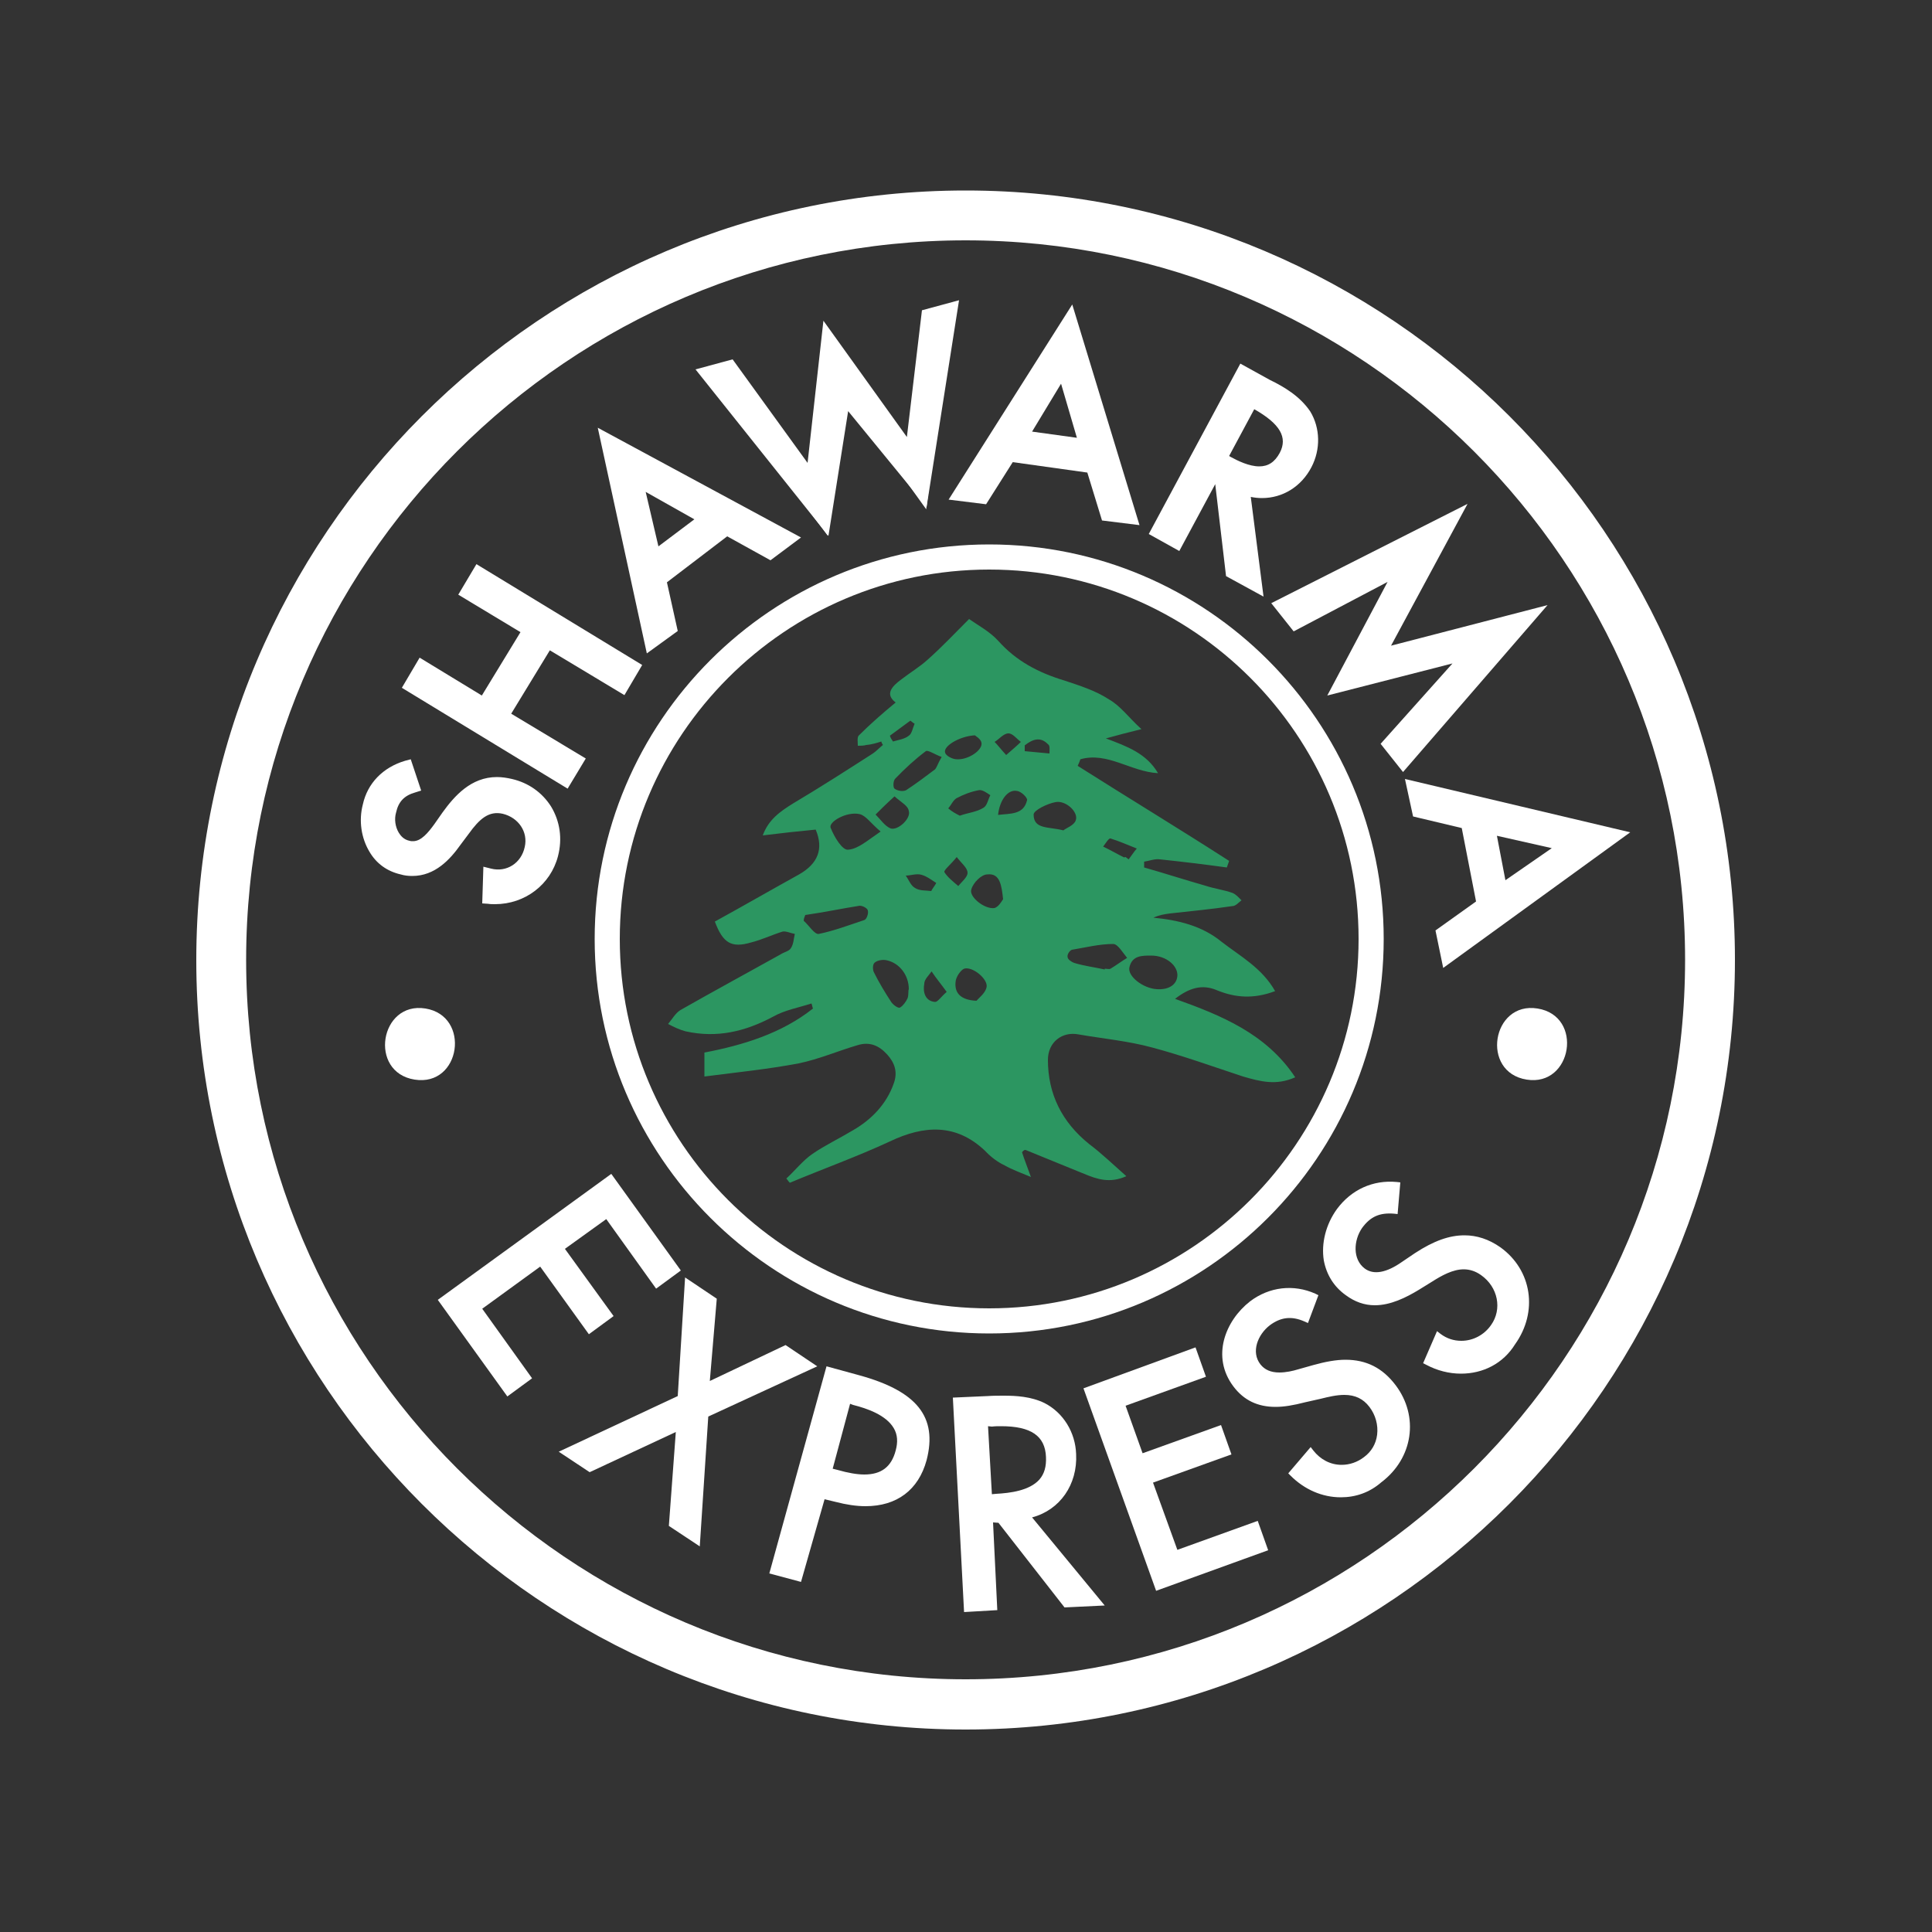 <?xml version="1.0" encoding="utf-8"?>
<!-- Generator: Adobe Illustrator 19.2.1, SVG Export Plug-In . SVG Version: 6.00 Build 0)  -->
<svg version="1.1" id="Layer_1" xmlns="http://www.w3.org/2000/svg" xmlns:xlink="http://www.w3.org/1999/xlink" x="0px" y="0px"
	 viewBox="0 0 500 500" style="enable-background:new 0 0 500 500;" xml:space="preserve">
<rect x="0" y="0" width="500" height="500" fill="#333333" stroke="none"/>
<style type="text/css">
	.st0{fill:#FFFFFF;}
	.st1{fill:#2C9661;}
</style>
<g>
	<title>Layer 1</title>
	<g id="svg_23">
		<g id="svg_1">
			<path class="st0" d="M256,345.1c-56.3,0-102.1-45.8-102.1-102.1S199.7,140.9,256,140.9c56.3,0,102.1,45.8,102.1,102.1
				S312.3,345.1,256,345.1z M256,147.4c-52.7,0-95.6,42.9-95.6,95.6c0,52.7,42.9,95.6,95.6,95.6s95.6-42.9,95.6-95.6
				S308.8,147.4,256,147.4z"/>
		</g>
		<g id="svg_2">
			<path class="st1" d="M264.5,298.2c0.6,1.9,1.3,3.6,2.3,6.4c-2.6-1.1-4.9-1.9-6.8-3c-1.9-0.9-3.6-2.2-5.1-3.8
				c-7.5-7.1-15.8-6.6-24.6-2.4c-8.4,3.9-17.3,7.1-25.9,10.7c-0.4-0.4-0.6-0.8-0.9-1.1c2.3-2.1,4.3-4.7,6.8-6.4
				c3.2-2.2,6.8-3.9,10.3-6c4.9-2.8,8.8-6.8,10.7-12.2c1.1-3,0.2-5.4-1.7-7.5c-2.1-2.3-4.5-3.4-7.7-2.4c-5.1,1.5-9.9,3.6-15.2,4.7
				c-7.9,1.5-15.9,2.3-24.4,3.4c0-2.6,0-4.1,0-6.2c9.9-1.9,19.9-4.9,28.1-11.4c-0.2-0.4-0.2-0.9-0.4-1.3c-3.4,1.1-6.9,1.7-9.9,3.4
				c-7.3,3.9-14.6,5.6-22.7,3.8c-1.5-0.4-3-1.1-4.5-1.9c1.1-1.3,1.9-2.8,3.2-3.6c8.6-4.9,17.3-9.6,25.9-14.4
				c0.9-0.6,2.1-0.8,2.6-1.5c0.8-1.1,0.8-2.6,1.1-3.8c-1.1-0.2-2.3-0.8-3.2-0.6c-2.6,0.8-5.3,2.1-8.1,2.8c-5.1,1.5-7.3,0.2-9.4-5.4
				c7.1-3.9,14.4-8.1,21.8-12.2c4.9-2.8,6.4-6.6,4.3-11.6c-4.3,0.4-8.8,0.9-13.7,1.5c1.5-4.1,4.5-6.2,7.9-8.3
				c6.9-4.1,13.9-8.6,20.6-12.9c0.9-0.6,1.7-1.5,2.6-2.2c-0.2-0.4-0.4-0.6-0.4-0.9c-1.3,0.4-2.6,0.8-3.9,0.9
				c-0.7,0.2-1.5,0.2-2.2,0.2c0-0.9-0.2-2.1,0.2-2.6c3-3,6.2-5.8,9.6-8.6c-2.8-2.1-1.1-4.1,1.5-6c2.2-1.7,4.7-3.2,6.8-5.1
				c3.6-3.2,6.8-6.6,10.7-10.5c2.1,1.5,5.3,3.2,7.5,5.6c4.7,5.3,10.5,8.3,17.1,10.3c3.9,1.3,8.1,2.6,11.6,4.9c3,1.7,5.1,4.7,8.4,7.7
				c-3.6,0.9-6,1.5-9.2,2.4c5.6,2.1,10.5,3.9,13.5,9c-7.1-0.4-13.1-5.6-20.1-3.6c-0.2,0.6-0.4,1.1-0.7,1.7
				c13.1,8.3,26.3,16.3,39.2,24.6c-0.2,0.6-0.4,1.1-0.6,1.7c-5.8-0.8-11.6-1.5-17.3-2.1c-1.3-0.2-2.8,0.4-4.1,0.6c0,0.6,0,0.9,0,1.5
				c5.3,1.5,10.5,3.2,15.8,4.7c2.4,0.8,4.9,1.1,7.1,1.9c0.9,0.4,1.5,1.1,2.3,1.9c-0.8,0.6-1.5,1.5-2.4,1.5
				c-5.4,0.8-10.7,1.3-16.1,1.9c-1.5,0.2-2.8,0.4-4.3,1.1c6.4,0.6,12.6,2.1,17.6,6.2c4.9,3.8,10.5,6.8,13.9,12.8
				c-5.6,2.1-10.3,1.7-15-0.2c-3.9-1.7-7.3-0.6-10.9,2.2c12,4.3,23.6,9,31.1,20.3c-4.9,2.2-9,1.1-13.5-0.2
				c-7.9-2.6-15.6-5.4-23.5-7.5c-6.2-1.7-12.8-2.3-19.1-3.4c-4.1-0.8-7.9,1.9-7.9,6.6c0,8.8,3.6,16.1,10.7,21.8
				c3.2,2.4,6.2,5.3,9.6,8.3c-4.3,1.9-7.5,0.8-10.9-0.6c-5.1-2.1-10.1-4.1-15.2-6.2C264.9,297.6,264.7,298,264.5,298.2L264.5,298.2z
				 M208.4,236.8c-0.2,0.6-0.4,0.9-0.4,1.5c1.3,1.1,2.8,3.6,3.9,3.4c3.9-0.8,7.9-2.3,11.8-3.6c0.6-0.2,1.1-1.7,0.9-2.4
				c0-0.6-1.3-1.3-2.1-1.3C218,235.1,213.3,236.1,208.4,236.8z M299.4,256c3,0.2,5.1-1.1,5.3-3.4c0.2-2.6-2.8-5.3-6.8-5.3
				c-2.4,0-4.9,0-5.6,3C291.7,252.6,295.8,255.8,299.4,256z M285.9,250.9v-0.2c0.6,0,1.1,0.2,1.5,0c1.5-0.9,2.8-1.9,4.3-2.8
				c-1.1-1.3-2.4-3.6-3.6-3.6c-3.6,0-7.1,0.9-10.7,1.5c-0.6,0.2-1.3,1.3-1.1,1.9c0,0.6,1.1,1.3,1.7,1.5
				C280.6,250,283.2,250.3,285.9,250.9z M227.9,215.2c-2.6-2.2-3.8-4.1-5.4-4.5c-3.4-0.8-8.3,2.1-7.5,3.6c0.9,2.3,3,5.8,4.5,5.6
				C222.1,219.7,224.5,217.5,227.9,215.2z M235.2,256c0-3.6-2.4-6.8-5.8-7.5c-0.9-0.2-2.3,0-3,0.6c-0.6,0.4-0.6,1.9-0.2,2.6
				c1.3,2.6,2.8,5.1,4.5,7.7c0.6,0.8,1.9,1.7,2.3,1.3c0.7-0.4,1.5-1.5,1.9-2.4C235.2,257.3,235,256.3,235.2,256L235.2,256z
				 M243.7,195.9c-1.7-0.6-3.6-1.9-4.1-1.5c-2.8,2.1-5.4,4.5-7.9,7.1c-0.6,0.6-0.6,2.3-0.2,2.6c0.8,0.6,2.2,0.8,3,0.4
				c2.6-1.7,5.1-3.6,7.5-5.4C242.5,198.5,242.7,197.6,243.7,195.9z M275.2,214.9c0.7-0.6,2.8-1.3,3.2-2.6c0.8-2.1-2.6-5.3-5.3-4.7
				c-2.1,0.4-5.6,2.1-5.6,3.2C267.5,214.7,271.4,213.9,275.2,214.9z M259.6,232.7c-0.4-3.6-0.8-6.8-4.1-6.4c-1.5,0-3.6,2.1-4.1,3.8
				c-0.8,1.9,3.4,5.3,6,4.9C258.5,234.6,259.2,233.3,259.6,232.7z M252.7,259c0.7-0.8,2.2-1.9,2.6-3.4c0.6-2.1-3.6-5.6-5.8-4.9
				c-0.9,0.4-2.1,2.1-2.2,3.4C247,256.9,248.5,258.8,252.7,259L252.7,259z M248.4,211.1c2.2-0.8,4.3-0.9,6.2-2.1
				c0.9-0.6,1.1-2.1,1.7-3.2c-0.9-0.6-2.1-1.5-3-1.3c-2.1,0.4-3.9,1.1-5.8,2.1c-0.9,0.6-1.3,1.7-2.1,2.6
				C246.3,210,247.4,210.6,248.4,211.1L248.4,211.1z M231.5,206.1c-2.1,1.9-3.4,3.2-4.9,4.7c1.3,1.3,2.4,3,3.9,3.6
				c1.9,0.6,5.3-2.6,4.7-4.5C235,208.5,233.3,207.7,231.5,206.1z M252.3,190.3c-3.9,0.2-8.3,2.8-7.7,4.5c0.2,0.8,1.9,1.7,3,1.7
				c3,0.2,6.8-2.4,6.4-4.3C253.8,191.2,252.5,190.5,252.3,190.3z M291.3,221.8c0.2,0.2,0.6,0.4,0.8,0.6c0.7-0.9,1.3-1.9,2.1-2.8
				c-2.3-0.9-4.5-1.9-6.8-2.6c-0.4-0.2-1.3,1.3-1.9,2.1c1.9,0.9,3.6,1.9,5.4,2.8C291.1,221.8,291.3,221.8,291.3,221.8L291.3,221.8z
				 M258.3,210.9c3.2-0.4,6.6,0,7.5-3.8c0.2-0.6-1.5-2.3-2.6-2.4C260.9,204.2,258.7,207,258.3,210.9z M245,256.7
				c-1.5-2.1-2.8-3.6-3.9-5.3c-0.8,1.1-1.9,2.1-1.9,3.2c-0.4,2.1,0.2,4.5,2.8,4.7C242.7,259.3,243.5,258,245,256.7z M247.6,221.8
				c-1.5,1.9-3.4,3.4-3.2,3.9c0.8,1.3,2.2,2.4,3.6,3.6c0.9-1.1,2.4-2.3,2.4-3.4C250.4,224.6,248.9,223.5,247.6,221.8z M260.4,195.4
				c1.7-1.5,2.8-2.4,3.8-3.4c-1.1-0.8-2.1-2.2-3.2-2.2c-1.3,0-2.4,1.5-3.6,2.2C258.3,192.9,259,193.9,260.4,195.4L260.4,195.4z
				 M241,230.6c0.4-0.8,0.9-1.3,1.3-2.1c-1.3-0.8-2.4-1.7-3.8-2.1c-1.3-0.4-2.8,0.2-4.1,0.2c0.8,1.1,1.3,2.6,2.4,3.2
				C238,230.6,239.7,230.4,241,230.6z M265.2,192.9c0,0.6,0,0.9,0,1.5c2.1,0.2,4.3,0.4,6.4,0.6c0-0.9,0.2-2.1-0.4-2.4
				C269.2,190.5,267.1,191.4,265.2,192.9z M236.7,187.3c-0.4-0.2-0.8-0.6-1.1-0.8c-1.7,1.3-3.6,2.6-5.3,3.9c0.2,0.6,0.4,0.9,0.8,1.5
				c1.3-0.4,3-0.6,4.1-1.5C236,189.9,236.2,188.4,236.7,187.3L236.7,187.3z"/>
		</g>
		<g id="svg_3">
			<path class="st0" d="M249.9,447.6c-109.8,0-199.1-89.3-199.1-199.1S140,49.3,249.9,49.3c109.8,0,199.1,89.3,199.1,199.1
				S359.7,447.6,249.9,447.6z M249.9,62.2c-102.7,0-186.2,83.5-186.2,186.2c0,102.7,83.5,186.2,186.2,186.2
				c102.7,0,186.2-83.5,186.2-186.2C436.1,145.8,352.5,62.2,249.9,62.2z"/>
		</g>
		<g id="svg_4">
			<path class="st0" d="M110.1,261c-11.8-1.9-14.8,16.5-2.8,18.4C119.3,281.3,121.9,262.9,110.1,261z"/>
		</g>
		<g id="svg_5">
			<path class="st0" d="M397.9,261c-11.8-1.9-14.8,16.5-2.8,18.4C406.9,281.3,409.9,262.9,397.9,261z"/>
		</g>
		<g id="svg_6">
			<g id="svg_7">
				<path class="st0" d="M106.8,203.6c-3.2,0.9-5.3,2.8-6,6.4c-0.9,3.6,0.8,8.3,4.7,9.2c3.6,0.9,6.2-2.2,8.1-4.9l2.1-3
					c4.1-5.8,8.8-9.9,16.3-8.1c8.3,1.9,12.8,9.8,10.7,18c-1.7,7.3-8.6,11.8-16.1,11.1l0.2-6c5.1,1.3,9.6-1.9,10.7-6.8
					c1.1-4.9-2.1-9.4-6.9-10.5c-4.9-1.1-7.9,2.3-10.5,5.8l-2.1,2.8c-3.4,4.7-7.5,8.6-13.9,7.1c-7.3-1.7-10.3-9.4-8.6-16.1
					c1.1-5.1,4.7-8.6,9.8-10.1L106.8,203.6z"/>
				<path class="st0" d="M128.1,234c-0.6,0-1.2,0-1.8-0.1l-1.5-0.1l0.3-9.5l2,0.5c4,1,7.8-1.4,8.7-5.6c0.9-3.9-1.6-7.6-5.7-8.6
					c-3.6-0.8-6,1.3-8.8,5.2l-2.1,2.8c-2.7,3.8-6.6,8.1-12.5,8.1c-1,0-2-0.1-3-0.4c-3.5-0.8-6.3-2.8-8.1-5.9
					c-2.1-3.5-2.8-8-1.7-12.2c1.2-5.5,5.2-9.6,10.9-11.3l1.5-0.4l2.7,8.1l-1.6,0.5c-2.8,0.8-4.3,2.4-4.9,5.2
					c-0.5,1.7-0.2,3.7,0.7,5.2c0.5,0.8,1.3,1.8,2.8,2.1c0.3,0.1,0.6,0.1,0.9,0.1c2.1,0,3.9-2.2,5.5-4.4l2.1-3
					c3.1-4.3,7.4-9.2,14.1-9.2c1.3,0,2.6,0.2,3.9,0.5c4.3,1,7.8,3.5,10.1,7.1c2.3,3.8,3,8.3,1.8,12.9
					C142.5,228.9,135.9,234,128.1,234z M128.2,228.2l-0.1,2.6c6.3,0,11.6-4.1,12.9-9.9c0.9-3.7,0.4-7.4-1.4-10.4
					c-1.8-2.9-4.6-4.9-8.1-5.6c-1.1-0.3-2.2-0.4-3.2-0.4c-4.1,0-7.6,2.3-11.5,7.8l-2.1,3c-1.3,1.9-4.1,5.7-8.1,5.7h0
					c-0.6,0-1.1-0.1-1.7-0.2c-2-0.5-3.6-1.7-4.8-3.6c-1.3-2.2-1.7-5.1-1.1-7.6c0.7-3.3,2.5-5.6,5.5-6.9l-0.7-2
					c-3.8,1.6-6.3,4.5-7.2,8.4c-0.9,3.4-0.4,7.1,1.3,9.8c1.4,2.3,3.5,3.8,6.1,4.4c4.6,1.1,8.1-0.7,12.2-6.5l2.1-2.8
					c2.4-3.2,5.3-6.7,10-6.7c0.7,0,1.5,0.1,2.2,0.3c5.9,1.4,9.5,6.8,8.2,12.4C137.7,225.1,133.2,228.5,128.2,228.2z"/>
			</g>
			<g id="svg_8">
				<path class="st0" d="M137,163l-16.1-9.8l3-5.1l40.1,24.4l-3,5.1L141.7,166L130,185.2l19.3,11.6l-3,5.1l-40.1-24.4l3-5.1
					l16.1,9.8L137,163L137,163z"/>
				<path class="st0" d="M146.9,204.1L104,178l4.6-7.8l16.1,9.8l10-16.4l-16.1-9.7l4.7-7.9l42.9,26.1l-4.6,7.8l-19.3-11.6l-10,16.4
					l19.3,11.6L146.9,204.1z M108.4,176.9l37.4,22.7l1.4-2.3l-19.3-11.6l13.3-21.9l19.3,11.6l1.4-2.3l-37.4-22.7l-1.3,2.3l16.1,9.8
					l-13.3,21.9l-16.1-9.7L108.4,176.9z"/>
			</g>
			<g id="svg_9">
				<path class="st0" d="M170.7,150l2.8,12.6l-5.1,3.8L157,113.7l47.3,25.5l-5.1,3.8l-11.3-6.2L170.7,150z M164.7,124.1l4.7,20.1
					l13.3-9.9L164.7,124.1z"/>
				<path class="st0" d="M167.4,169.1l-12.7-58.4l52.6,28.4l-7.9,5.9l-11.2-6.2l-15.6,11.9l2.8,12.6L167.4,169.1z M159.3,116.8
					l10.2,46.6l2.2-1.6l-2.8-12.6l18.9-14.4l11.3,6.2l2.2-1.6L159.3,116.8z M168.4,146.9l-6.1-26.1l23.4,13.2L168.4,146.9z
					 M167.1,127.3l3.3,14.1l9.3-7L167.1,127.3z"/>
			</g>
			<g id="svg_10">
				<path class="st0" d="M210.1,124.1l4.1-36.8l21.6,30l4.3-35.8l6.2-1.7l-6.6,52l-21.4-29.8l-4.1,36.6l-31.5-42l6.2-1.7
					L210.1,124.1L210.1,124.1z"/>
				<path class="st0" d="M214.4,138.7L180,95.6l9.6-2.6l19.4,26.8l4.1-36.8l21.6,30.1l3.9-32.8l9.6-2.6l-8.4,53.5l-20.3-24.8
					L214.4,138.7z M185.4,97.4l27.6,36.9l4.1-36.7l21.4,29.9l5.7-45.5l-2.8,0.8l-4.7,38.9l-21.5-30l-4.1,36.7l-23-31.7L185.4,97.4z"
					/>
			</g>
			<g id="svg_11">
				<path class="st0" d="M261.3,117.9l-6.9,10.9l-6.2-0.8l28.7-45.4l15.8,51.4l-6.2-0.8l-3.8-12.4L261.3,117.9z M275.2,95.4
					L264.5,113l16.5,2.3L275.2,95.4z"/>
				<path class="st0" d="M294.9,135.9l-9.7-1.2l-3.8-12.4l-19.3-2.7l-6.9,10.9l-9.7-1.2l32-50.5L294.9,135.9z M287.7,131.8l2.7,0.3
					l-14-45.7l-25.5,40.3l2.6,0.3l7-10.9l23.4,3.3L287.7,131.8z M283.2,117.2l-21.4-2.9l13.9-22.9L283.2,117.2z M267.1,111.7
					l11.6,1.6l-4.1-14L267.1,111.7z"/>
			</g>
			<g id="svg_12">
				<path class="st0" d="M325,151.5l-6.2-3.4l-2.8-24l-2.1-1.1l-9.4,17.4l-5.1-2.8l22.1-41.3l6.2,3.4c3.8,1.9,7.5,4.1,9.9,7.7
					c2.4,3.9,2.3,8.8,0.2,12.8c-3.2,6-9.8,8.6-16.1,6.2L325,151.5z M316,118.6l1.7,0.9c5.2,2.8,11.4,4.9,15-1.7
					c3.4-6.4-2.3-10.7-7.3-13.5l-1.3-0.8L316,118.6z"/>
				<path class="st0" d="M327,154.4l-9.7-5.3l-2.8-23.8l-9.3,17.3l-7.9-4.4l23.7-44.1l7.6,4.2c3.7,1.8,7.8,4.2,10.5,8.2
					c2.6,4.3,2.7,9.8,0.3,14.4c-2.6,5-7.4,8-12.8,8c-1,0-1.9-0.1-2.9-0.3L327,154.4z M320.3,147.1l2.7,1.5l-3.1-24.7l2.5,1
					c1.4,0.5,2.8,0.8,4.2,0.8c4.1,0,7.8-2.3,9.9-6.2c1.9-3.6,1.9-7.9-0.1-11.1c-2.2-3.3-5.8-5.3-9.3-7.1l-4.8-2.6l-20.6,38.4
					l2.2,1.2l9.4-17.4l4.2,2.3L320.3,147.1z M325.9,123.9L325.9,123.9c-3.3,0-6.8-1.6-9.1-2.9l-3.1-1.7l9.6-17.9l2.8,1.6
					c8.3,4.6,11,9.9,7.9,15.7C332.2,122.1,329.5,123.9,325.9,123.9z M318.1,118l0.3,0.2c2,1.1,4.9,2.5,7.5,2.5l0,0
					c2.3,0,4-1.1,5.3-3.5c2.1-4,0.1-7.5-6.6-11.3L318.1,118z"/>
			</g>
			<g id="svg_13">
				<path class="st0" d="M362.9,146.8L362.9,146.8l-27.8,14.6l-3.8-4.7l44.5-22.5l-19.1,35.5l39-10.1l-32.6,37.7l-3.8-4.7l21-23.5
					v-0.2l-33.8,8.6L362.9,146.8z"/>
				<path class="st0" d="M363.1,199.8l-5.8-7.3l18.6-20.8l-32.4,8.3l15.6-29.4l-24.3,12.8l-5.8-7.3l50.8-25.7l-19.8,36.7l40.5-10.5
					L363.1,199.8z M361.5,192.6l1.7,2.1l28-32.3l-37.6,9.8L372,138l-38.1,19.3l1.7,2.1l31.2-16.5l-17.1,32.2l32.2-8.2v2.9
					L361.5,192.6z"/>
			</g>
			<g id="svg_14">
				<path class="st0" d="M379.7,213.1l-12.6-3l-1.3-6.2l52.3,12.4l-43.5,31.5l-1.3-6.2l10.5-7.5L379.7,213.1L379.7,213.1z
					 M405.6,218.7l-20.3-4.5l3.2,16.3L405.6,218.7z"/>
				<path class="st0" d="M373.5,250.5l-2-9.7l10.5-7.5l-3.7-19l-12.6-3l-2.1-9.7l58.3,13.8L373.5,250.5z M375.1,242.3l0.6,2.7
					l38.7-28l-46.4-11l0.6,2.7l12.6,3l4.5,23.1L375.1,242.3z M387.4,233.2l-4.1-21.2l26.3,5.8L387.4,233.2z M387.4,216.3l2.2,11.5
					l12-8.3L387.4,216.3z"/>
			</g>
		</g>
		<g id="svg_15">
			<g id="svg_16">
				<path class="st0" d="M157.9,305.1l16.9,23.5l-4.9,3.6l-12.9-18l-12.2,8.8l12.6,17.4l-4.9,3.6l-12.6-17.4l-16.5,12l12.9,18
					l-4.9,3.6l-16.9-23.5L157.9,305.1L157.9,305.1z"/>
				<path class="st0" d="M131.3,361.4l-18-25l44.9-32.6l18,25l-6.4,4.7l-12.9-18l-10.7,7.7l12.6,17.4l-6.4,4.7l-12.6-17.5l-15,10.9
					l12.9,18L131.3,361.4z M115.9,336.8l15.8,21.9l3.4-2.5l-12.9-18l18-13.1l12.6,17.4l3.4-2.5l-12.6-17.5l13.7-9.9l12.9,18l3.4-2.5
					l-15.8-21.9L115.9,336.8z"/>
			</g>
			<g id="svg_17">
				<path class="st0" d="M178.2,332.3l6.4,4.3l-1.9,22.3l20.6-9.8l6.4,4.3l-27.2,12.6l-2.3,32.5l-6.2-4.1l1.9-25.3L152.7,380
					l-6.2-4.1l29.8-13.9L178.2,332.3L178.2,332.3z"/>
				<path class="st0" d="M181.1,400.2l-8-5.3l1.8-24.3L152.6,381l-8-5.3l30.8-14.4l1.9-30.7l8.2,5.5l-1.8,21.3l19.6-9.3l8.2,5.5
					l-28.2,13L181.1,400.2z M175,393.9l4.4,2.9l2.2-31.4l26.2-12.1l-4.6-3.1l-21.6,10.2l2-23.4L179,334l-1.8,28.6L148.4,376l4.4,2.9
					l24.2-11.3L175,393.9z"/>
			</g>
			<g id="svg_18">
				<path class="st0" d="M206.7,408.3l-6.4-1.7l14.3-51.8l7.5,2.1c15.9,4.3,19.3,11.3,16.9,20.8c-3,10.9-12.6,12.8-22.3,10.1
					l-3.8-0.9L206.7,408.3L206.7,408.3z M214.4,380.7l2.1,0.6c6.6,1.9,14.1,2.6,16.3-5.6c2.3-8.1-5.3-11.3-11.6-12.9l-1.7-0.6
					L214.4,380.7L214.4,380.7z"/>
				<path class="st0" d="M207.3,409.4l-8.2-2.2l14.8-53.6l8.4,2.3c15,4.1,20.4,10.8,17.5,22c-2.1,7.7-7.7,11.9-15.8,11.9
					c-2.4,0-5-0.4-7.7-1.1l-2.9-0.7L207.3,409.4z M201.5,405.9l4.6,1.2l6.2-21.4l4.6,1.2c2.5,0.7,5,1,7.2,1c5.1,0,11.6-1.8,14-10.5
					c2.6-10.1-2.1-15.9-16.2-19.7l-6.6-1.8L201.5,405.9z M223.7,383.4C223.7,383.4,223.7,383.4,223.7,383.4c-2.1,0-4.6-0.4-7.5-1.3
					l-3-0.8l5.6-20.4l2.6,0.9c3.8,1,9.3,2.8,11.6,6.9c1.2,2.1,1.4,4.5,0.6,7.2C232.3,380.9,229,383.4,223.7,383.4z M215.5,380.1
					l1.2,0.3c2.8,0.8,5.1,1.2,7,1.2c4.4,0,7-2,8.1-6.2c0.6-2.2,0.5-4.1-0.5-5.8c-2-3.4-6.9-5.1-10.5-6l-0.8-0.3L215.5,380.1z"/>
			</g>
			<g id="svg_19">
				<path class="st0" d="M284,414.5l-8.1,0.4l-17.1-21.9l-2.8,0.2l1.1,22.7l-6.8,0.4l-2.8-53.7l8.1-0.4c4.7-0.2,9.9-0.4,14.3,1.7
					c4.7,2.4,7.5,7.3,7.7,12.4c0.4,7.7-4.3,14.4-12.2,15.8L284,414.5z M255.9,387.7l2.1-0.2c6.8-0.4,14.3-2.1,13.7-10.5
					c-0.4-8.4-8.4-9.2-15-8.8h-1.9L255.9,387.7L255.9,387.7z"/>
				<path class="st0" d="M249.5,417.2l-2.9-55.5l9-0.4c1.4-0.1,2.8-0.1,4.2-0.1c3.1,0,7,0.2,10.5,1.9c4.9,2.5,8,7.6,8.2,13.2
					c0.4,7.9-4.2,14.5-11.4,16.4l18.8,22.8l-10.4,0.5l-17.1-21.9L257,394l1.1,22.7L249.5,417.2z M248.6,363.4l2.7,51.8l4.9-0.3
					l-1.1-22.7l4.2-0.3l17.1,22l5.7-0.3l-18.4-22.3l1.6-0.3c7.1-1.2,11.8-7.3,11.4-14.8c-0.2-4.9-2.9-9.4-7.2-11.6
					c-3.1-1.5-6.8-1.7-9.7-1.7c-1.4,0-2.8,0.1-4.1,0.1L248.6,363.4z M255,388.7l-1.2-21.5h2.9c0.8,0,1.6-0.1,2.5-0.1
					c8.6,0,13.2,3.3,13.5,9.8c0.2,2.9-0.5,5.4-2.1,7.2c-3,3.4-8.5,4.1-12.4,4.3L255,388.7z M255.7,369.1l1,17.6l1.1-0.1
					c3.6-0.2,8.6-0.8,11.2-3.7c1.3-1.5,1.8-3.4,1.7-5.8c-0.2-5.5-3.9-8-11.6-8c-0.8,0-1.6,0-2.4,0.1L255.7,369.1L255.7,369.1z"/>
			</g>
			<g id="svg_20">
				<path class="st0" d="M281.6,359.9l27.2-9.9l2.1,5.8l-20.8,7.5l5.1,14.1l20.3-7.3l2.1,5.8l-20.3,7.3l6.9,19.1l20.8-7.5l2.1,5.8
					l-27.2,9.9L281.6,359.9L281.6,359.9z"/>
				<path class="st0" d="M299.2,411.7l-18.8-52.4l29-10.6l2.7,7.6l-20.8,7.5l4.4,12.3l20.3-7.3l2.7,7.6l-20.3,7.3l6.3,17.4l20.8-7.5
					l2.7,7.6L299.2,411.7z M282.8,360.5l17.6,48.9l25.4-9.3l-1.4-4l-20.8,7.5l-7.6-20.9l20.3-7.3l-1.4-4l-20.3,7.3l-5.7-15.8
					l20.8-7.5l-1.4-4L282.8,360.5z"/>
			</g>
			<g id="svg_21">
				<path class="st0" d="M338,341.3c-3.6-1.5-6.8-1.3-9.9,1.1c-3.4,2.6-5.4,7.7-2.6,11.4c2.6,3.4,7.1,2.6,10.7,1.7l3.9-1.1
					c7.9-2.3,15-2.3,20.4,4.9c5.8,7.7,4.1,18-3.6,23.8c-6.9,5.3-16.1,4.3-22.3-1.9l4.5-5.3c3.6,4.7,9.9,5.3,14.4,1.9
					c4.7-3.6,4.9-9.9,1.5-14.3c-3.6-4.7-8.6-3.8-13.5-2.4l-3.9,0.9c-6.6,1.7-12.9,2.2-17.6-3.8c-5.2-6.9-2.2-15.8,4.1-20.6
					c4.7-3.6,10.5-4.3,15.9-1.9L338,341.3z"/>
				<path class="st0" d="M347,387.5c-4.8,0-9.4-2-13-5.6l-0.6-0.6l5.8-6.8l0.7,0.9c1.8,2.3,4.4,3.7,7.3,3.7c2.1,0,4.1-0.7,5.8-2
					c1.9-1.4,3.1-3.4,3.4-5.8c0.3-2.5-0.4-5.1-2-7.2c-1.6-2.1-3.7-3.1-6.5-3.1c-2,0-4.1,0.5-6.1,1l-4,0.9c-3.1,0.8-5.5,1.2-7.7,1.2
					c-4.6,0-8.2-1.7-10.9-5.3c-5.8-7.7-2.1-17,4.3-22c5-3.8,11.3-4.5,16.9-2l0.8,0.4l-2.7,7.2l-0.9-0.4c-3.4-1.5-6.2-1.1-9,1
					c-3.1,2.4-4.9,6.9-2.4,10.1c1.1,1.4,2.7,2.1,4.9,2.1c1.7,0,3.5-0.4,4.8-0.8l3.9-1.1c3.2-0.9,6-1.4,8.4-1.4c5.4,0,9.6,2.1,13,6.6
					c6.1,8.1,4.5,18.9-3.7,25.1C354.4,386.3,350.8,387.5,347,387.5z M335.9,381.2c3.1,2.9,7,4.4,11,4.4c3.4,0,6.6-1.1,9.4-3.2
					c7.4-5.6,8.9-15.3,3.4-22.5c-3-4-6.7-5.8-11.5-5.8c-2.3,0-4.9,0.4-7.9,1.3l-3.9,1.1c-1.5,0.4-3.4,0.8-5.3,0.8
					c-2.8,0-4.9-1-6.4-2.8c-3.1-4.2-1-9.8,2.8-12.8c3.1-2.4,6.3-2.9,10-1.6l1.4-3.7c-4.8-1.8-10-1.1-14.2,2.1
					c-5.7,4.4-9,12.6-3.9,19.3c2.4,3.1,5.4,4.5,9.4,4.5c2,0,4.2-0.3,7.2-1.1l4-0.9c2.1-0.6,4.4-1.1,6.5-1.1c3.4,0,6,1.3,7.9,3.9
					c1.9,2.4,2.8,5.6,2.4,8.6c-0.4,2.8-1.8,5.3-4.1,7c-2.1,1.5-4.5,2.3-7,2.3c-3.1,0-6-1.3-8.1-3.5L335.9,381.2z"/>
			</g>
			<g id="svg_22">
				<path class="st0" d="M361.1,313.4c-3.9-0.4-6.8,0.8-9.2,4.1c-2.4,3.6-2.8,9,0.9,11.8c3.4,2.4,7.7,0.4,10.7-1.7l3.4-2.2
					c6.9-4.5,13.7-6.6,21-1.5c7.9,5.6,9.2,15.9,3.6,23.8c-5.1,7.1-14.3,8.8-22,4.7l2.8-6.4c4.7,3.6,11.1,2.2,14.4-2.4
					c3.4-4.7,1.9-10.9-2.8-14.3c-4.7-3.4-9.4-1.1-13.7,1.7l-3.4,2.1c-5.6,3.4-11.8,6-17.8,1.5c-7.1-5.1-6.8-14.4-2.1-21
					c3.6-4.9,8.8-7.1,14.6-6.6L361.1,313.4L361.1,313.4z"/>
				<path class="st0" d="M378.1,355.5c-3.1,0-6.2-0.8-9-2.3l-0.8-0.4l3.6-8.3l0.9,0.7c1.6,1.2,3.4,1.8,5.4,1.8c3,0,5.9-1.5,7.7-4.1
					c2.9-4.1,1.8-9.8-2.6-12.9c-1.4-1-2.9-1.5-4.5-1.5c-2.8,0-5.7,1.6-8.2,3.2l-3.4,2.1c-3.3,2-7.3,4-11.4,4c-2.7,0-5.2-0.9-7.5-2.6
					c-3.1-2.2-5-5.3-5.7-9c-0.7-4.4,0.5-9.3,3.4-13.3c3.7-5,9.3-7.6,15.5-7l0.9,0.1l-0.7,8.2l-0.9-0.1c-3.7-0.3-6.1,0.7-8.3,3.7
					c-2.2,3.2-2.5,8.1,0.7,10.5c2.3,1.7,5.6,1.1,9.6-1.7l3.4-2.3c4.9-3.2,8.9-4.6,12.8-4.6c3.2,0,6.3,1,9.3,3.1
					c8.2,5.9,9.8,16.7,3.8,25.1C389,352.9,383.8,355.5,378.1,355.5z M370.8,352c2.4,1.1,4.9,1.7,7.4,1.7c5.1,0,9.6-2.4,12.6-6.5
					c5.4-7.6,4-17.3-3.3-22.5c-6-4.2-11.7-3.8-20,1.5l-3.4,2.2c-4.7,3.2-8.8,3.8-11.8,1.7c-4.2-3.1-3.9-9.1-1.2-13.1
					c2.4-3.3,5.3-4.7,9.1-4.6l0.4-4.5c-5.3-0.2-9.7,2-12.9,6.2c-2.6,3.6-3.7,8-3.1,11.9c0.5,3.2,2.2,5.9,4.9,7.8
					c2,1.5,4.1,2.2,6.4,2.2c3.7,0,7.3-1.9,10.4-3.8l3.4-2.1c2.7-1.7,5.9-3.5,9.2-3.5c2,0,3.8,0.6,5.6,1.9c5.3,3.8,6.6,10.6,3,15.6
					c-2.2,3-5.6,4.9-9.2,4.9c-2,0-3.9-0.5-5.6-1.6L370.8,352z"/>
			</g>
		</g>
	</g>
</g>
<title>Layer 1</title>
</svg>
